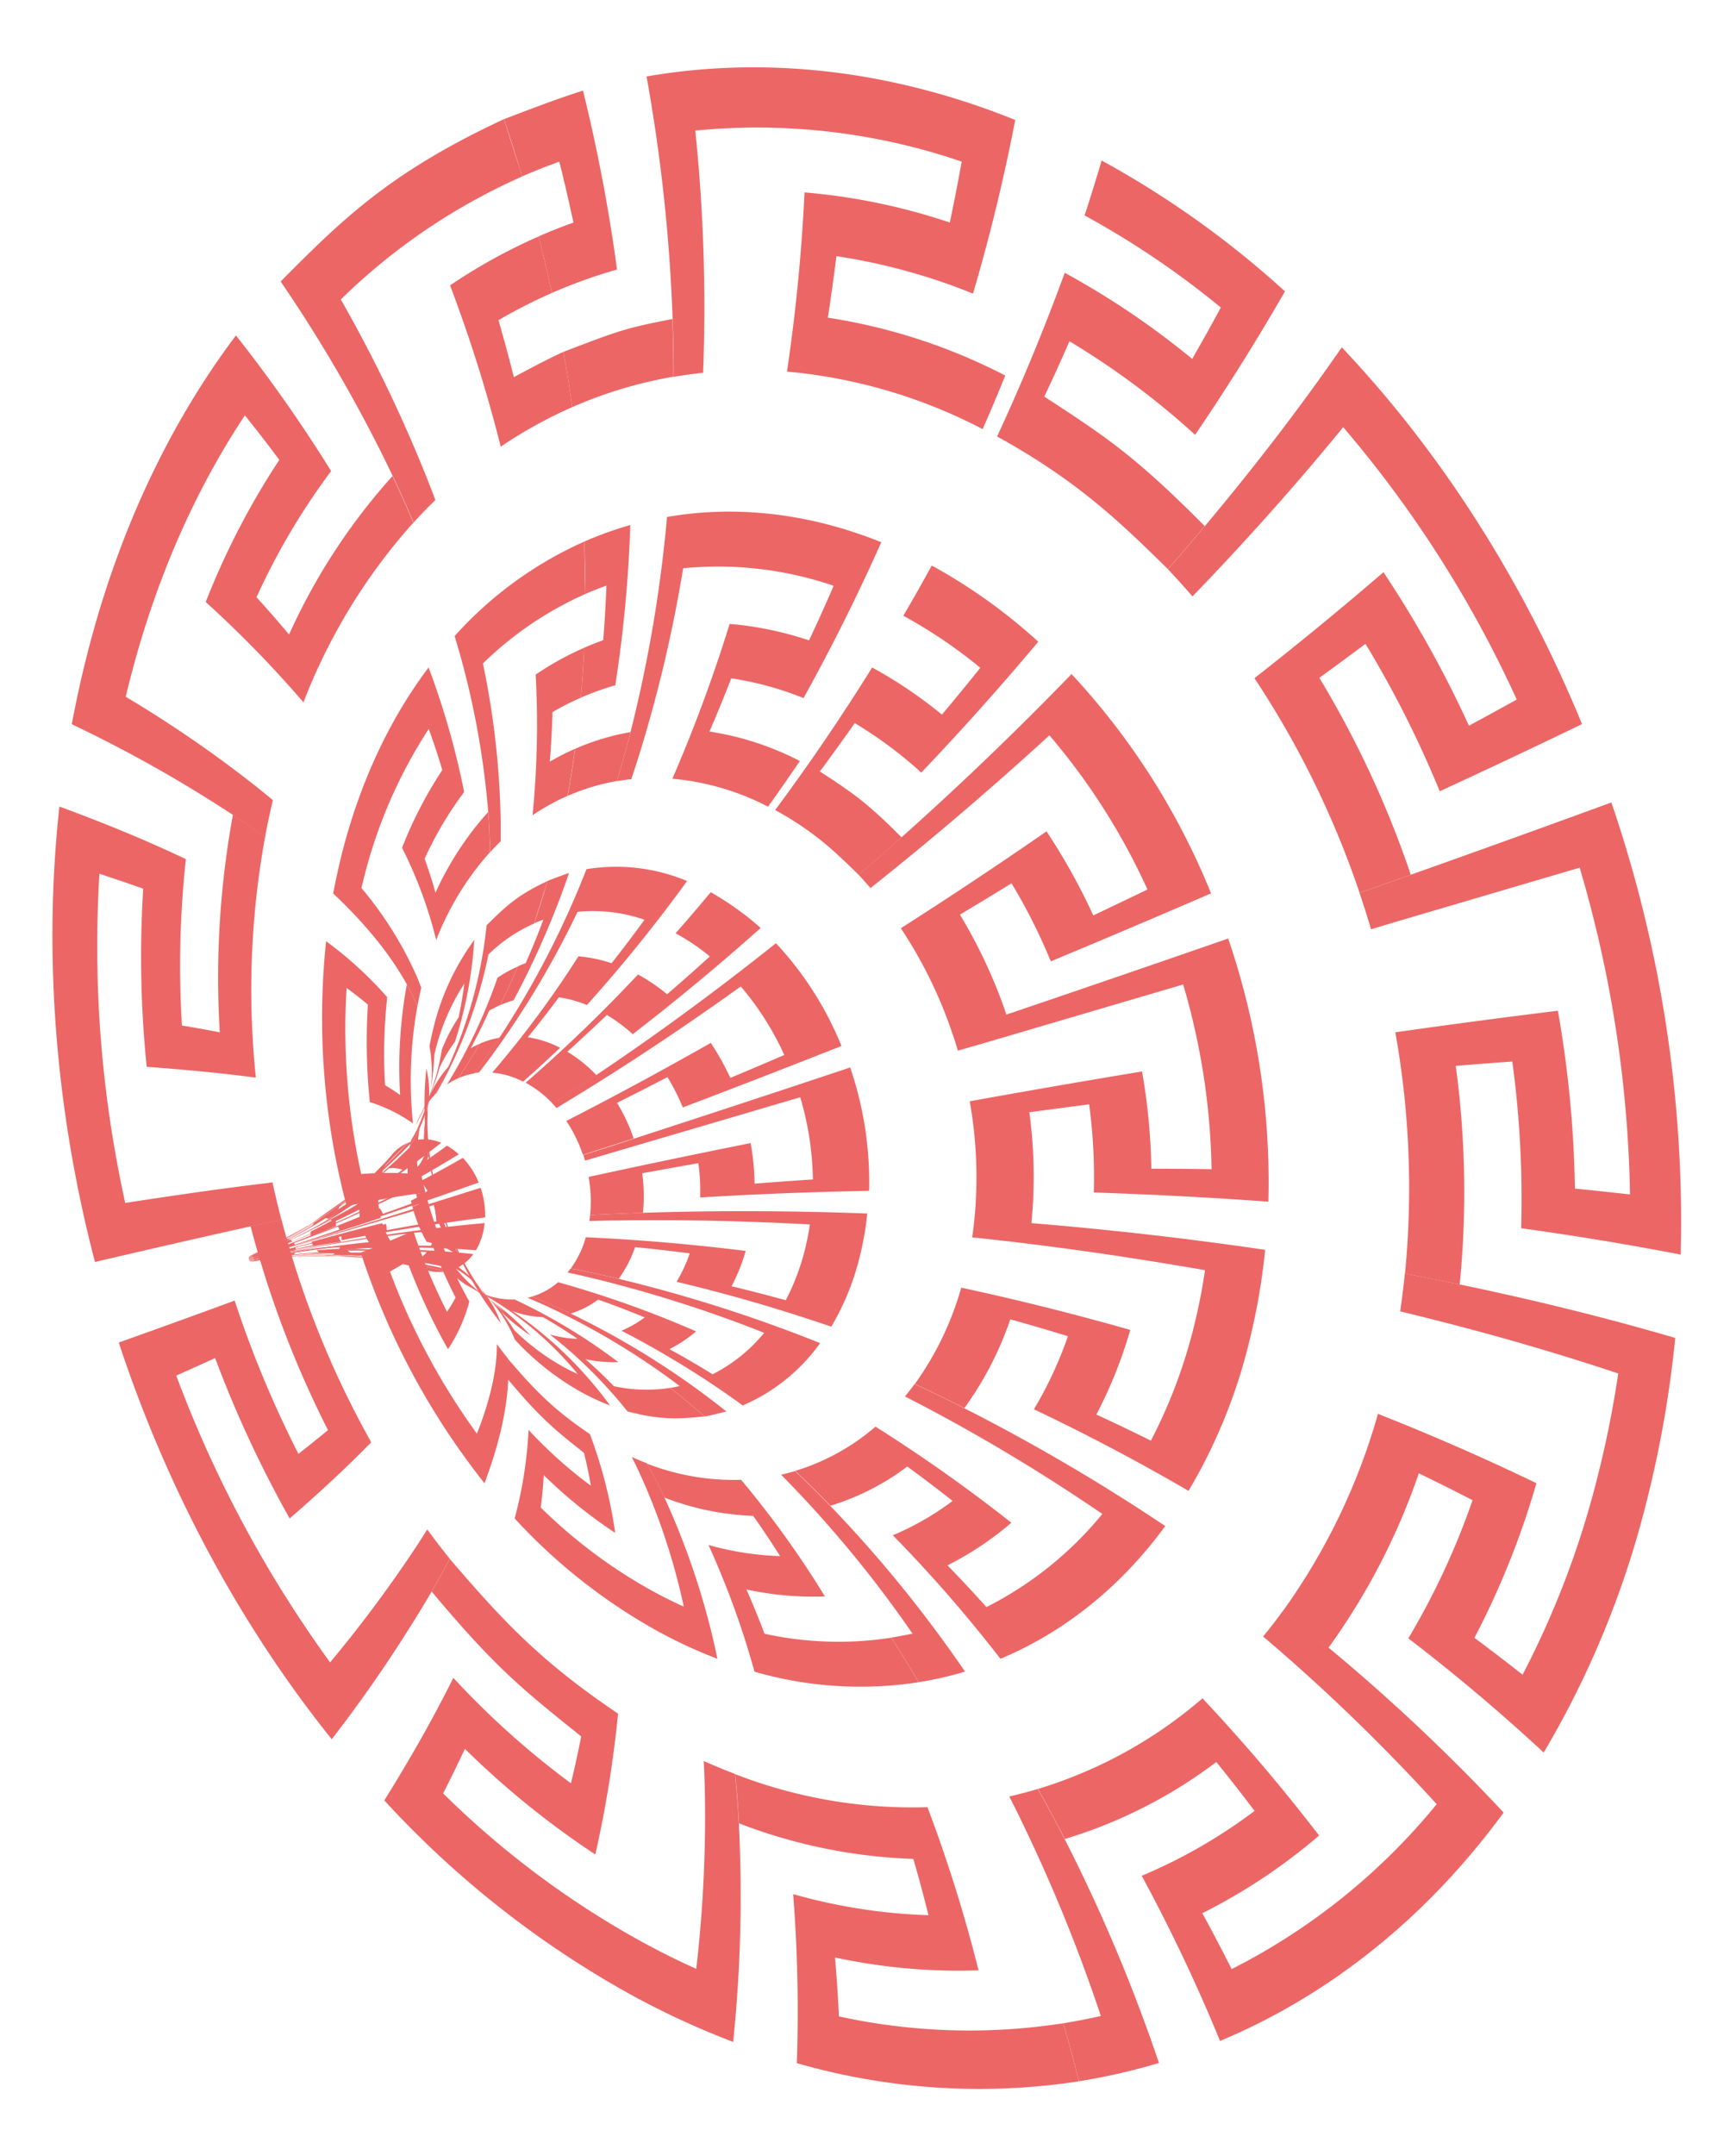 <svg xmlns="http://www.w3.org/2000/svg" xmlns:xlink="http://www.w3.org/1999/xlink" width="439.234" height="545.184" viewBox="0 0 439.234 545.184">
  <defs>
    <clipPath id="clip-path">
      <path id="Path_19" data-name="Path 19" d="M219.61,322.19C312.89,294.8,344.7,156.83,290.65,14,338.92-7.14,396.11-5.09,451.83,25.22,416.86,161.84,312.89,294.8,219.61,322.19Z" transform="translate(-182.19 -16.98)" fill="none"/>
    </clipPath>
    <clipPath id="clip-path-2">
      <path id="Path_56" data-name="Path 56" d="M445.74,543.09C414.13,393.7,312.89,294.8,219.61,322.19c93.28-27.39,197.25-160.35,232.22-297C567.93,88.38,633.7,250.33,598.73,387,576,475.62,516.48,531.82,445.74,543.09Z" transform="translate(-182.19 -16.98)" fill="none"/>
    </clipPath>
    <clipPath id="clip-path-3">
      <path id="Path_89" data-name="Path 89" d="M288.59,326.13a63.411,63.411,0,0,0-14.35-5.52c-2.66-.71-6.26-1.4-9-1.85-2.16-.36-5.07-.63-7.25-.82a81,81,0,0,0-14.1-.07c-3.26.36-7.64.67-10.87,1.24-4.07.73-9.45,2-13.43,3.08,93.28-27.39,194.52,71.51,226.13,220.9-38.26,6.09-79.8-1-120.55-23.13-116.1-63.15-181.87-225.1-146.9-361.72C196.48,87.18,238.33,37,290.65,14c54.05,142.8,22.24,280.77-71,308.16a190.892,190.892,0,0,0,20-8A94.49,94.49,0,0,0,254.16,305c3.25-2.56,7.4-6.21,10.37-9.08a77.6,77.6,0,0,0,5.44-6.15c.95-1.15,2.11-2.77,2.94-4s1.88-3,2.65-4.33a33.658,33.658,0,0,0,2.18-4.85c-.15.75-.33,1.76-.42,2.53s-.19,2-.22,2.92a55.212,55.212,0,0,0,.2,7.32,79.809,79.809,0,0,0,2.46,13.54c.41,1.39.91,3.26,1.42,4.61,2.09,5.67,2.36,6.4,3.45,8.53a55.208,55.208,0,0,0,3.76,6.86,39.252,39.252,0,0,0,4.58,6c-1-.73-1.75-1.25-1.76-1.25C290.44,327.19,289.4,326.55,288.59,326.13Z" transform="translate(-182.19 -16.98)" fill="none"/>
    </clipPath>
    <clipPath id="clip-path-4">
      <path id="Path_110" data-name="Path 110" d="M219.61,322.19c5.19-1.71,12.16-4,17-6.53,2.78-1.43,6.52-3.31,9.17-5,3.35-2.1,7.68-5.11,10.79-7.55a115.011,115.011,0,0,0,9.83-9.16c1.52-1.56,3.28-3.88,4.64-5.58.86-1.09,5.06-6.85,6.68-11.78a34.535,34.535,0,0,0-.65,5.6,57.634,57.634,0,0,0,.21,7.24,64.74,64.74,0,0,0,1.34,8.83c.26,1.41.73,3.27,1.13,4.65s.9,3.25,1.41,4.61c2.1,5.68,2.37,6.41,3.47,8.57a56.557,56.557,0,0,0,3.8,6.91c.55.84,1.28,2,1.89,2.76a29.169,29.169,0,0,0,2.63,3.15c-1.1-.84-2.06-1.45-2.17-1.52-.81-.51-1.9-1.17-2.76-1.59-1.58-.76-3.69-1.77-5.31-2.43s-3.52-1.27-5-1.79A80.821,80.821,0,0,0,269,319.4a68.769,68.769,0,0,0-7-1.08c-2.93-.27-6.85-.6-9.79-.64-3.2,0-7.48.08-10.67.37C234.84,318.66,226.1,320.63,219.61,322.19Z" transform="translate(-182.19 -16.98)" fill="none"/>
    </clipPath>
  </defs>
  <g id="Layer_2" data-name="Layer 2" transform="translate(13.307 16.986)">
    <g id="Layer_1" data-name="Layer 1">
      <g id="Group_10" data-name="Group 10">
        <g id="Group_3" data-name="Group 3">
          <g id="Group_2" data-name="Group 2" clip-path="url(#clip-path)">
            <path id="Path_3" data-name="Path 3" d="M325,68.18a129.8,129.8,0,0,0-16.5,5.93Q307,67,305.14,59.81q4.35-1.91,8.83-3.51-1.64-7.68-3.57-15.41-4.78,1.71-9.44,3.75l-4.57-14.5c6-2.28,13.92-5.34,20-7.21A426.81,426.81,0,0,1,325,68.18" transform="translate(-182.19 -16.98)" fill="#ec6666"/>
            <path id="Path_4" data-name="Path 4" d="M339.27,95.29A110.73,110.73,0,0,0,313.65,103q-1-6.94-2.2-14c14.19-5.41,15.68-6,27.57-8.3q.25,7.33.25,14.58" transform="translate(-182.19 -16.98)" fill="#ec6666"/>
            <path id="Path_5" data-name="Path 5" d="M339.27,95.29l.53-.1-.53.1" transform="translate(-182.19 -16.98)" fill="#ec6666"/>
            <path id="Path_6" data-name="Path 6" d="M417.5,108.55A132.489,132.489,0,0,0,368,94a454.109,454.109,0,0,0,4.44-45.33,155.879,155.879,0,0,1,36.76,7.62q1.62-7.68,3-15.41a159.85,159.85,0,0,0-67.4-7.85A434.625,434.625,0,0,1,347,87c-.05,2.44-.13,4.88-.22,7.3q-3.5.38-6.93.94l-.53.1q0-7.25-.25-14.58a431.837,431.837,0,0,0-6.6-61.42c29.66-5.14,61.47-1.82,93.28,11-2.84,14.78-6.43,29.47-10.68,43.94a152,152,0,0,0-34.55-9.48q-1,7.83-2.17,15.56A145.69,145.69,0,0,1,423.23,95q-2.76,6.83-5.73,13.57" transform="translate(-182.19 -16.98)" fill="#ec6666"/>
            <path id="Path_7" data-name="Path 7" d="M324.57,173.36a66.311,66.311,0,0,0-8.73,3.14q.56-6.24.84-12.63c1.59-.69,3.2-1.34,4.83-1.92q.54-6.82.81-13.81c-1.8.65-3.58,1.35-5.34,2.12L316.72,137a90.666,90.666,0,0,1,11.64-4.18,336.371,336.371,0,0,1-3.79,40.5" transform="translate(-182.19 -16.98)" fill="#ec6666"/>
            <path id="Path_8" data-name="Path 8" d="M325,197.58a53.911,53.911,0,0,0-12.51,3.77q1.1-5.88,1.92-11.93a61.2,61.2,0,0,1,14-4.22q-1.61,6.28-3.44,12.38" transform="translate(-182.19 -16.98)" fill="#ec6666"/>
            <path id="Path_9" data-name="Path 9" d="M325,197.58l.27-.05-.27.05" transform="translate(-182.19 -16.98)" fill="#ec6666"/>
            <path id="Path_10" data-name="Path 10" d="M363.19,204.06A64.9,64.9,0,0,0,339,197a382.5,382.5,0,0,0,14.49-39.17A85.7,85.7,0,0,1,373.58,162q3.21-6.81,6.23-13.81a90.29,90.29,0,0,0-38.08-4.43,350,350,0,0,1-11.12,47.18c-.64,2.08-1.31,4.13-2,6.17-1.14.12-2.27.28-3.38.46l-.27.05q1.83-6.09,3.44-12.38a348.127,348.127,0,0,0,9.25-54.46c17.23-3,35.72-1.06,54.21,6.39-6.05,13.57-12.63,26.76-19.68,39.43a80.489,80.489,0,0,0-18.28-5q-2.66,6.84-5.51,13.46a74.111,74.111,0,0,1,22.87,7.46q-4,5.89-8.08,11.6" transform="translate(-182.19 -16.98)" fill="#ec6666"/>
            <path id="Path_11" data-name="Path 11" d="M298.84,253.05a25.36,25.36,0,0,0-3.39,1.22q2.34-4.78,4.43-9.8c.66-.3,1.33-.56,2-.81q2.37-5.34,4.48-11c-.8.29-1.59.6-2.37.94l3.4-10.75c1.63-.62,3.8-1.46,5.47-2a217.853,217.853,0,0,1-14,32.13" transform="translate(-182.19 -16.98)" fill="#ec6666"/>
            <path id="Path_12" data-name="Path 12" d="M288.89,271.55a17.222,17.222,0,0,0-4.05,1.22q2.84-4.25,5.43-8.74a21.221,21.221,0,0,1,5-1.51q-3.09,4.65-6.38,9" transform="translate(-182.19 -16.98)" fill="#ec6666"/>
            <path id="Path_13" data-name="Path 13" d="M288.89,271.55h0" transform="translate(-182.19 -16.98)" fill="#ec6666"/>
            <path id="Path_14" data-name="Path 14" d="M301.25,273.64a21.091,21.091,0,0,0-7.83-2.29,255.513,255.513,0,0,0,21.81-29.42,35.44,35.44,0,0,1,8.39,1.74q4.23-5.35,8.33-11a40,40,0,0,0-16.94-2,229.614,229.614,0,0,1-21.57,36.19c-1.11,1.52-2.24,3-3.38,4.46a6.8,6.8,0,0,0-1.09.15h-.08q3.28-4.38,6.38-9a229,229,0,0,0,22-42.59,46.48,46.48,0,0,1,25.45,3,384.669,384.669,0,0,1-25.33,31.36,31.24,31.24,0,0,0-7.1-1.95q-3.86,5.21-7.86,10.11a26.411,26.411,0,0,1,8.16,2.66c-3.08,2.93-6.19,5.78-9.3,8.53" transform="translate(-182.19 -16.98)" fill="#ec6666"/>
            <path id="Path_15" data-name="Path 15" d="M250,308.2a2.462,2.462,0,0,0-.38.14q4-2.64,7.82-5.62l.31-.13q4.07-3.15,7.89-6.68l-.47.19,6.88-6.94a9.757,9.757,0,0,1,1.31-.48A129.623,129.623,0,0,1,250,308.2" transform="translate(-182.19 -16.98)" fill="#ec6666"/>
            <path id="Path_16" data-name="Path 16" d="M232.26,317.66a.2.2,0,0,0-.11,0q4.47-1.9,8.72-4.18a1.39,1.39,0,0,1,.33-.1q-4.39,2.31-8.94,4.25" transform="translate(-182.19 -16.98)" fill="#ec6666"/>
            <path id="Path_17" data-name="Path 17" d="M50.07,300.68h0" fill="#ec6666"/>
            <path id="Path_18" data-name="Path 18" d="M232.59,317.71l-.21-.06a142.169,142.169,0,0,0,27.39-15.32,5.11,5.11,0,0,1,1.3.27q4.85-3.17,9.64-6.69a8,8,0,0,0-3.38-.39,134.889,134.889,0,0,1-30.5,20.1c-1.5.71-3,1.39-4.54,2h0q4.55-1.94,8.94-4.25a135,135,0,0,0,33.17-25,11.13,11.13,0,0,1,6.11.72A218.567,218.567,0,0,1,252,308.34a3.469,3.469,0,0,0-.79-.22q-4.72,2.85-9.55,5.28a2,2,0,0,1,.53.18q-4.81,2.24-9.61,4.13" transform="translate(-182.19 -16.98)" fill="#ec6666"/>
          </g>
        </g>
        <g id="Group_5" data-name="Group 5">
          <g id="Group_4" data-name="Group 4" clip-path="url(#clip-path-2)">
            <path id="Path_20" data-name="Path 20" d="M464.4,144c-11.67-11.47-22.7-22.3-43.24-33.58,6.3-13.57,12-27.42,17.12-41.42a208.141,208.141,0,0,1,32.25,21.79q3.72-6.48,7.24-13a220.822,220.822,0,0,0-34.48-23.3q2.28-6.93,4.32-13.89A239.611,239.611,0,0,1,494,73.71C487,85.87,479.42,98,471.27,110a199.3,199.3,0,0,0-31.8-23.67q-3.08,7.05-6.36,14c15.76,10.28,22.95,15,40.59,32.77q-4.57,5.44-9.3,10.85" transform="translate(-182.19 -16.98)" fill="#ec6666"/>
            <path id="Path_21" data-name="Path 21" d="M512.86,225.83a232.909,232.909,0,0,0-26.58-54.26c11.3-8.87,22.22-17.84,32.64-26.82a281,281,0,0,1,21.63,38.84q6.13-3.32,12.09-6.62a292.681,292.681,0,0,0-43.91-68.91c-10.32,12.65-21.46,25.26-33.21,37.67q-2.44,2.58-4.93,5.15c-2-2.35-4.1-4.65-6.21-6.88h0q4.73-5.4,9.3-10.85c12.52-14.91,24.18-30.08,34.69-45.29,25.48,26.91,46.12,59.63,60.79,95.31-11.49,5.57-23.53,11.25-36,17a269.4,269.4,0,0,0-18.79-37.29q-5.76,4.3-11.68,8.59a253,253,0,0,1,23.14,49.81l-13,4.6" transform="translate(-182.19 -16.98)" fill="#ec6666"/>
            <path id="Path_22" data-name="Path 22" d="M512.86,225.83l.07.21-.07-.21" transform="translate(-182.19 -16.98)" fill="#ec6666"/>
            <path id="Path_23" data-name="Path 23" d="M524.37,322.15a223.5,223.5,0,0,0-2.45-61c14-2,27.8-3.82,41.13-5.46a283.166,283.166,0,0,1,4.31,45q7,.69,13.94,1.48a309.5,309.5,0,0,0-12.74-82.67l-46.14,13.59-6.64,2q-1.335-4.5-2.85-9l-.07-.21,13-4.6c17.65-6.27,34.68-12.4,50.72-18.28a328.12,328.12,0,0,1,17.55,114.39c-13-2.52-26.5-4.75-40.37-6.68a260.008,260.008,0,0,0-2.24-42.17q-7.1.51-14.31,1.1a238.12,238.12,0,0,1,1,55.31q-6.88-1.42-13.88-2.75" transform="translate(-182.19 -16.98)" fill="#ec6666"/>
            <path id="Path_24" data-name="Path 24" d="M524.37,322.15a2.315,2.315,0,0,1-.07.69,2.315,2.315,0,0,1,.07-.69" transform="translate(-182.19 -16.98)" fill="#ec6666"/>
            <path id="Path_25" data-name="Path 25" d="M493.47,407.57a159.78,159.78,0,0,0,24.06-49.9c13.7,5.42,27.11,11.28,40.09,17.55a209.849,209.849,0,0,1-15.68,39.12q6.16,4.59,12.18,9.33A227.662,227.662,0,0,0,573,373.93a261.58,261.58,0,0,0,5.32-26.47c-15.51-5.17-31.68-9.86-48.26-14-2.3-.59-4.6-1.16-6.92-1.72q.66-4.41,1.12-8.86a2.315,2.315,0,0,1,.07-.69q7,1.32,13.88,2.75c18.87,3.92,37.17,8.44,54.53,13.53A280.681,280.681,0,0,1,585.46,380a236.482,236.482,0,0,1-26,63.36c-10.9-10.12-22.36-19.77-34.25-28.9a187.66,187.66,0,0,0,16.25-34.95q-6.74-3.48-13.6-6.79A168,168,0,0,1,505,416.85l-11.53-9.28" transform="translate(-182.19 -16.98)" fill="#ec6666"/>
            <path id="Path_26" data-name="Path 26" d="M493.47,407.57l-.35.48.35-.48" transform="translate(-182.19 -16.98)" fill="#ec6666"/>
            <path id="Path_27" data-name="Path 27" d="M431.5,452.57a114.48,114.48,0,0,0,41.63-22.93c10.29,10.95,20.16,22.54,29.5,34.71A145.332,145.332,0,0,1,473.09,484q3.82,7,7.42,14.14a160.67,160.67,0,0,0,51.88-41.72,478.287,478.287,0,0,0-38.32-37.59c-1.86-1.62-3.73-3.24-5.61-4.83,1.6-1.93,3.15-3.91,4.66-6l.35-.48q5.82,4.55,11.53,9.28a477.544,477.544,0,0,1,44.32,41.74c-19.46,26.6-44.1,46.21-71.75,57.78a432.749,432.749,0,0,0-19.81-41.78,133.17,133.17,0,0,0,28.55-16.42q-4.76-6.29-9.68-12.37a121.88,121.88,0,0,1-38.33,19.48q-3.32-6.46-6.8-12.71" transform="translate(-182.19 -16.98)" fill="#ec6666"/>
            <path id="Path_28" data-name="Path 28" d="M431.5,452.57l-.52.15.52-.15" transform="translate(-182.19 -16.98)" fill="#ec6666"/>
            <path id="Path_29" data-name="Path 29" d="M437.92,511.84q4.79-.76,9.49-1.84a408.747,408.747,0,0,0-20-49.15c-1-2.15-2.1-4.27-3.17-6.38,2.26-.51,4.5-1.1,6.71-1.75l.52-.15q3.5,6.24,6.8,12.71a422.753,422.753,0,0,1,23.85,56.61,157.615,157.615,0,0,1-20.25,4.63q-1.87-7.44-4-14.68" transform="translate(-182.19 -16.98)" fill="#ec6666"/>
            <path id="Path_30" data-name="Path 30" d="M386.15,221.33c-5.71-5.61-11.1-10.9-21.14-16.41,8.55-11.5,16.76-23.56,24.54-36.06a113.4,113.4,0,0,1,17.65,11.92q4.92-5.85,9.72-11.84a124.772,124.772,0,0,0-19.48-13.17q3.68-6.28,7.19-12.7a138.907,138.907,0,0,1,26.95,19.27c-9.52,11.36-19.43,22.43-29.6,33.11a105.741,105.741,0,0,0-16.83-12.52q-4.35,6.19-8.83,12.23c8,5.23,11.7,7.62,20.68,16.68q-5.4,4.8-10.85,9.49" transform="translate(-182.19 -16.98)" fill="#ec6666"/>
            <path id="Path_31" data-name="Path 31" d="M409.81,261.33a113.7,113.7,0,0,0-13-26.51c12.38-7.9,24.71-16.09,36.85-24.5a155.832,155.832,0,0,1,11.84,21.26q6.89-3.27,13.71-6.56a165.251,165.251,0,0,0-24.81-39c-12.88,11.79-26.15,23.22-39.64,34.13-1.87,1.51-3.74,3-5.62,4.51q-1.49-1.72-3-3.36h0q5.44-4.68,10.85-9.49c14.76-13.15,29.17-27,43-41.29A180.36,180.36,0,0,1,475.29,226c-13.36,5.78-26.92,11.53-40.54,17.2a143,143,0,0,0-9.94-19.74q-6.51,4-13.05,7.93a128.644,128.644,0,0,1,11.78,25.35l-13.73,4.64" transform="translate(-182.19 -16.98)" fill="#ec6666"/>
            <path id="Path_32" data-name="Path 32" d="M409.81,261.33v0" transform="translate(-182.19 -16.98)" fill="#ec6666"/>
            <path id="Path_33" data-name="Path 33" d="M415.43,308.39a109.459,109.459,0,0,0-1.19-29.79c14.48-2.62,29.07-5.14,43.59-7.55a155.346,155.346,0,0,1,2.36,24.61q7.63,0,15.24.12a175.157,175.157,0,0,0-7.19-46.73l-50.05,14.74-6.95,2c-.44-1.47-.9-2.94-1.4-4.4v-.1l13.73-4.64c18.79-6.37,37.59-12.81,56.06-19.23A190.69,190.69,0,0,1,489.8,304c-14.63-1.07-29.4-1.84-44.17-2.32a137.679,137.679,0,0,0-1.18-22.31l-15.13,2a121.1,121.1,0,0,1,.52,28.15q-7.21-.58-14.41-1.07" transform="translate(-182.19 -16.98)" fill="#ec6666"/>
            <path id="Path_34" data-name="Path 34" d="M415.43,308.39v0" transform="translate(-182.19 -16.98)" fill="#ec6666"/>
            <path id="Path_35" data-name="Path 35" d="M400.34,350.13a78,78,0,0,0,11.75-24.38c14.23,3.06,28.53,6.64,42.77,10.69a115.392,115.392,0,0,1-8.58,21.41q6.92,3.19,13.79,6.6a128.851,128.851,0,0,0,10.7-28.12,145.56,145.56,0,0,0,3-15c-17.19-3-34.52-5.56-51.75-7.53l-7.17-.78c.22-1.44.4-2.88.55-4.33v-.34q7.2.48,14.41,1.07c19.75,1.62,39.59,3.88,59.17,6.76a163.341,163.341,0,0,1-4.25,24.16,137.18,137.18,0,0,1-15.13,36.82c-12.86-7.49-25.95-14.38-39.12-20.64a99.081,99.081,0,0,0,8.6-18.49q-7.29-2.24-14.57-4.27a85.651,85.651,0,0,1-11.62,22.46q-6.29-3.18-12.58-6.13" transform="translate(-182.19 -16.98)" fill="#ec6666"/>
            <path id="Path_36" data-name="Path 36" d="M400.34,350.13l-.18.23.18-.23" transform="translate(-182.19 -16.98)" fill="#ec6666"/>
            <path id="Path_37" data-name="Path 37" d="M370.06,372.11a56,56,0,0,0,20.34-11.2,398.33,398.33,0,0,1,34.37,24.31A79.548,79.548,0,0,1,408.6,396q5,5.13,9.87,10.56A90.82,90.82,0,0,0,447.79,383,459.815,459.815,0,0,0,404,356.47c-2.05-1.09-4.1-2.15-6.15-3.2.78-.94,1.54-1.91,2.27-2.91l.18-.23q6.3,2.94,12.58,6.13a489.988,489.988,0,0,1,50.83,29.8c-11.31,15.46-25.63,26.86-41.7,33.58a356.278,356.278,0,0,0-27.22-31.25,70.681,70.681,0,0,0,15.11-8.69q-5.7-4.5-11.46-8.7A62.261,62.261,0,0,1,379,380.91q-4.41-4.55-8.91-8.8" transform="translate(-182.19 -16.98)" fill="#ec6666"/>
            <path id="Path_38" data-name="Path 38" d="M370.06,372.11l-.25.08.25-.08" transform="translate(-182.19 -16.98)" fill="#ec6666"/>
            <path id="Path_39" data-name="Path 39" d="M394.4,414.27c1.8-.28,3.59-.63,5.36-1a297.64,297.64,0,0,0-29-35.81q-2.12-2.24-4.26-4.39c1.1-.25,2.19-.54,3.28-.85l.25-.08q4.5,4.26,8.91,8.8a325.061,325.061,0,0,1,34.11,41.94,88.788,88.788,0,0,1-11.77,2.69q-3.37-5.76-6.91-11.27" transform="translate(-182.19 -16.98)" fill="#ec6666"/>
            <path id="Path_40" data-name="Path 40" d="M308.73,279.2a27.831,27.831,0,0,0-6.85-5.3,386.4,386.4,0,0,0,28.43-27.38,46.883,46.883,0,0,1,7.36,5q5.43-4.68,10.82-9.57a55.211,55.211,0,0,0-8.67-5.86q4.49-5.08,8.88-10.38a74.571,74.571,0,0,1,12.65,9.05c-10.7,9.51-21.52,18.5-32.38,26.87a41,41,0,0,0-6.54-4.87q-5,4.78-10,9.31a34.911,34.911,0,0,1,7.38,5.94q-5.52,3.7-11,7.21" transform="translate(-182.19 -16.98)" fill="#ec6666"/>
            <path id="Path_41" data-name="Path 41" d="M316.37,292.15a36.551,36.551,0,0,0-4.2-8.58c12-6.13,24.22-12.74,36.55-19.74a64.179,64.179,0,0,1,4.94,8.86q6.79-2.85,13.66-5.8a73.7,73.7,0,0,0-11-17.34c-13.7,9.81-27.42,19-41,27.32q-2.82,1.74-5.63,3.43c-.32-.37-.65-.73-1-1.09h0q5.5-3.51,11-7.21c15.14-10.13,30.4-21.33,45.52-33.39a84.649,84.649,0,0,1,16.58,26c-13.55,5.36-27,10.56-40.15,15.55a55.08,55.08,0,0,0-3.87-7.67Q331.4,275.79,325,279a45.711,45.711,0,0,1,4.21,9q-6.5,2.1-12.86,4.15" transform="translate(-182.19 -16.98)" fill="#ec6666"/>
            <path id="Path_42" data-name="Path 42" d="M316.37,292.15h0" transform="translate(-182.19 -16.98)" fill="#ec6666"/>
            <path id="Path_43" data-name="Path 43" d="M318.19,307.38a35.051,35.051,0,0,0-.38-9.64c13.28-2.9,27-5.76,41-8.57a64.345,64.345,0,0,1,1,10.27q7.34-.58,14.75-1.07a77.55,77.55,0,0,0-3.2-20.79l-48,14.13-6.45,1.9c-.14-.48-.29-.95-.45-1.42h0q6.38-2,12.86-4.15c17.73-5.76,36.07-11.79,54.67-18a89.871,89.871,0,0,1,4.79,31.22c-14.5.27-28.79.83-42.74,1.68a52.57,52.57,0,0,0-.46-8.68q-7.17,1.26-14.2,2.55a43.24,43.24,0,0,1,.18,10q-6.71.23-13.28.56" transform="translate(-182.19 -16.98)" fill="#ec6666"/>
            <path id="Path_44" data-name="Path 44" d="M318.19,307.38h0" transform="translate(-182.19 -16.98)" fill="#ec6666"/>
            <path id="Path_45" data-name="Path 45" d="M313.31,320.89a25.159,25.159,0,0,0,3.8-7.89c13.13.59,26.66,1.75,40.45,3.45a48.062,48.062,0,0,1-3.58,8.94q6.82,1.65,13.71,3.54a57.311,57.311,0,0,0,4.77-12.51,65.361,65.361,0,0,0,1.33-6.66c-16.81-.91-33.3-1.25-49.2-1-2.2,0-4.4.08-6.58.13.07-.46.12-.93.17-1.4v-.11q6.57-.33,13.28-.56c18.35-.61,37.42-.55,56.85.17a77.571,77.571,0,0,1-2,11.34,64.73,64.73,0,0,1-7.1,17.29c-13.18-4.51-26.28-8.31-39.15-11.35a38.6,38.6,0,0,0,3.34-7.19c-4.64-.6-9.26-1.13-13.83-1.58a30.581,30.581,0,0,1-4.14,8q-6.1-1.44-12.13-2.62" transform="translate(-182.19 -16.98)" fill="#ec6666"/>
            <path id="Path_46" data-name="Path 46" d="M313.31,320.89l-.06.08.06-.08" transform="translate(-182.19 -16.98)" fill="#ec6666"/>
            <path id="Path_47" data-name="Path 47" d="M303.51,328a18,18,0,0,0,6.58-3.63A266.876,266.876,0,0,1,345,336.81a33.379,33.379,0,0,1-6.74,4.49q5.48,3,10.92,6.36a40.31,40.31,0,0,0,13.05-10.49,331,331,0,0,0-43.76-13.9q-3-.72-6-1.36c.25-.31.49-.62.73-.94l.06-.08q6,1.17,12.13,2.62a370,370,0,0,1,51,16.27,46.781,46.781,0,0,1-19.58,15.77,237.328,237.328,0,0,0-30.69-18.91,27.182,27.182,0,0,0,5.88-3.37q-5.9-2.43-11.78-4.5a22.35,22.35,0,0,1-7,3.54q-4.9-2.32-9.82-4.3" transform="translate(-182.19 -16.98)" fill="#ec6666"/>
            <path id="Path_48" data-name="Path 48" d="M303.51,328h0" transform="translate(-182.19 -16.98)" fill="#ec6666"/>
            <path id="Path_49" data-name="Path 49" d="M338.47,351.1c.8-.12,1.6-.28,2.39-.46a185.841,185.841,0,0,0-33.71-20.24c-1.59-.72-3.19-1.42-4.78-2.09.35-.08.71-.18,1.06-.28h.08q4.92,2,9.82,4.3a208.279,208.279,0,0,1,39.34,24.74c-1.65.41-3.86,1-5.53,1.27q-4.29-3.78-8.67-7.22" transform="translate(-182.19 -16.98)" fill="#ec6666"/>
            <path id="Path_50" data-name="Path 50" d="M232.86,317.84l-.2-.14A198.866,198.866,0,0,0,262.15,303a7.86,7.86,0,0,1,1.14.77q5.35-2.86,10.77-6a11,11,0,0,0-1.74-1.17q4.83-3.24,9.64-6.76a15.791,15.791,0,0,1,3,2.18,343.659,343.659,0,0,1-31.66,17.15,4.169,4.169,0,0,0-.73-.54q-5.13,2.69-10.24,5a4.786,4.786,0,0,1,.5.39q-5.06,2.06-10,3.84" transform="translate(-182.19 -16.98)" fill="#ec6666"/>
            <path id="Path_51" data-name="Path 51" d="M233.05,318.2a.66.66,0,0,0-.11-.24c10.2-3.45,20.93-7.57,32.06-12.27a10.341,10.341,0,0,1,.77,1.38q5.93-2.11,12.05-4.35a14.84,14.84,0,0,0-2.21-3.47,380.527,380.527,0,0,1-37.74,16.8q-2.52.94-5,1.83h0q4.95-1.79,10-3.84A375.329,375.329,0,0,0,286,292.91a20.27,20.27,0,0,1,4,6.25c-12.22,4.31-24,8.34-35.18,12a5.312,5.312,0,0,0-.43-.86q-5.65,2.18-11.12,4.13a2.881,2.881,0,0,1,.27.59l-10.42,3.15" transform="translate(-182.19 -16.98)" fill="#ec6666"/>
            <path id="Path_52" data-name="Path 52" d="M233.1,318.61a.75.75,0,0,0,0-.26c10.43-2.89,21.63-5.81,33.47-8.73a9.409,9.409,0,0,1,.15,1.59q6.17-1.14,12.55-2.2a16.249,16.249,0,0,0-.64-4.16l-40.39,11.87-5.17,1.52h0l10.42-3.15c14.55-4.42,30.32-9.33,47-14.6a21.78,21.78,0,0,1,1.15,7.5c-12.72,1.63-24.89,3.55-36.35,5.76a6.109,6.109,0,0,0-.05-1q-5.91,1.42-11.57,2.87a2.919,2.919,0,0,1,0,.66q-5.38,1.1-10.52,2.33" transform="translate(-182.19 -16.98)" fill="#ec6666"/>
            <path id="Path_53" data-name="Path 53" d="M233,319a.68.68,0,0,0,.1-.21,263.493,263.493,0,0,1,33.3-4.92,7.211,7.211,0,0,1-.56,1.39q6-.21,12.08-.12a11.58,11.58,0,0,0,.95-2.5c.11-.44.2-.88.27-1.33a373.8,373.8,0,0,0-40.82,6.21c-1.75.37-3.49.76-5.2,1.16h0q5.13-1.23,10.52-2.33a455.017,455.017,0,0,1,47.86-6.94,18,18,0,0,1-.48,2.72,15.521,15.521,0,0,1-1.71,4.15,237.116,237.116,0,0,0-34.72-.14,4.432,4.432,0,0,0,.37-.79q-5.83.66-11.45,1.57a2,2,0,0,1-.27.52Q238,318,233,319" transform="translate(-182.19 -16.98)" fill="#ec6666"/>
            <path id="Path_54" data-name="Path 54" d="M232.7,319.17a.519.519,0,0,0,.18-.1A148.111,148.111,0,0,1,264.42,317a4.749,4.749,0,0,1-1,.7c3.58.25,7.19.64,10.81,1.16a8.13,8.13,0,0,0,2.61-2.1,180.23,180.23,0,0,0-38.79,1.4c-1.7.25-3.39.54-5.07.85h0q5-1,10.25-1.6a204.107,204.107,0,0,1,45.41-.16,11.24,11.24,0,0,1-4.71,3.79A138.7,138.7,0,0,0,253,317.45a2.841,2.841,0,0,0,.65-.38q-5.46.12-10.8.65a1.471,1.471,0,0,1-.45.23c-3.26.27-6.5.67-9.73,1.22" transform="translate(-182.19 -16.98)" fill="#ec6666"/>
            <path id="Path_55" data-name="Path 55" d="M272.05,319.54l.48-.1a117.73,117.73,0,0,0-35-1c-1.61.2-3.22.44-4.83.71h0c3.23-.55,6.47-.95,9.73-1.22a126.16,126.16,0,0,1,40.48,3.41,9.712,9.712,0,0,1-1.32.3q-4.75-1.25-9.54-2.12" transform="translate(-182.19 -16.98)" fill="#ec6666"/>
          </g>
        </g>
        <g id="Group_7" data-name="Group 7">
          <g id="Group_6" data-name="Group 6" clip-path="url(#clip-path-3)">
            <path id="Path_57" data-name="Path 57" d="M354.89,448.82a123.9,123.9,0,0,0,48.66,8.36,375.868,375.868,0,0,1,12.92,41.27,147.68,147.68,0,0,1-36.32-3.25q.64,7.35,1,14.91a154.6,154.6,0,0,0,56.77,1.73q2.1,7.24,4,14.68a166.359,166.359,0,0,1-71.43-4.59,379.783,379.783,0,0,0-.93-42.76,141.92,141.92,0,0,0,34.24,5.34q-1.8-7.25-3.83-14.24a135.559,135.559,0,0,1-44.12-9q-.34-6.33-.94-12.43" transform="translate(-182.19 -16.98)" fill="#ec6666"/>
            <path id="Path_58" data-name="Path 58" d="M332.63,370.28a60.45,60.45,0,0,0,23.77,4.08,246.082,246.082,0,0,1,21.21,29.52,80.52,80.52,0,0,1-19.87-1.78q2.4,5.44,4.58,11.2a87.23,87.23,0,0,0,32.08,1q3.53,5.5,6.91,11.27a96.58,96.58,0,0,1-41.52-2.66,219.152,219.152,0,0,0-11.65-32.07,75.239,75.239,0,0,0,18.12,2.83q-3.31-5.25-6.81-10.19A69,69,0,0,1,337,378.86c-1.39-2.95-2.84-5.82-4.36-8.58" transform="translate(-182.19 -16.98)" fill="#ec6666"/>
            <path id="Path_59" data-name="Path 59" d="M291.39,327.41a19.65,19.65,0,0,0,7.7,1.33,146,146,0,0,1,26.24,15.85,33.7,33.7,0,0,1-8.3-.74q3.68,3.22,7.16,6.82a38.751,38.751,0,0,0,14.28.43q4.38,3.45,8.67,7.22c-7.26.78-11.57.79-19.49-1.26A119,119,0,0,0,308,337.59a29.1,29.1,0,0,0,7,1.1q-4.29-2.94-8.72-5.48a24.52,24.52,0,0,1-8-1.64q-3.39-2.25-7-4.16" transform="translate(-182.19 -16.98)" fill="#ec6666"/>
            <path id="Path_60" data-name="Path 60" d="M282.67,394.36c13.28,15.46,22.77,25.8,42.59,39.15a291.441,291.441,0,0,1-5.75,35.64,218.788,218.788,0,0,1-33-26.73Q283.9,448,281,453.69a227.933,227.933,0,0,0,50.46,37.64q6.78,3.69,13.58,6.75a333.186,333.186,0,0,0,2.14-46.59q-.09-3-.24-6c2.65,1.19,5.3,2.28,7.94,3.29v.07q.58,6.1.94,12.43a359.113,359.113,0,0,1-1.44,55.29,209.327,209.327,0,0,1-25.59-11.8,246.589,246.589,0,0,1-62.67-49.31q10.15-16.26,17.46-31a213.445,213.445,0,0,0,29.76,26.68q1.45-6,2.59-11.87C301.1,427.39,294.32,422,278.1,402.63q2.43-4.22,4.57-8.27" transform="translate(-182.19 -16.98)" fill="#ec6666"/>
            <path id="Path_61" data-name="Path 61" d="M240.11,308.54a237.22,237.22,0,0,0,22.7,56.33q-8.79,9-20.64,19.27a291.371,291.371,0,0,1-18.86-40.58q-4.73,2.16-9.83,4.44a304.371,304.371,0,0,0,38.92,72.55,330.773,330.773,0,0,0,22.16-29.83q1.24-1.94,2.42-3.81,2.77,3.78,5.7,7.43h0q-2.13,4-4.57,8.27A356,356,0,0,1,252.82,440c-23.42-29.19-41.77-63.6-53.89-100.37q16.24-5.79,29.32-10.61a273.741,273.741,0,0,0,16.14,38.77q3.92-3.06,7.48-6a257.731,257.731,0,0,1-19.59-51.59l7.83-1.71" transform="translate(-182.19 -16.98)" fill="#ec6666"/>
            <path id="Path_62" data-name="Path 62" d="M240.11,308.54l-.06-.21.06.21" transform="translate(-182.19 -16.98)" fill="#ec6666"/>
            <path id="Path_63" data-name="Path 63" d="M235.94,211.81a215,215,0,0,0-2.32,60.81Q221.47,271,206,269.89a273.715,273.715,0,0,1-.88-45.07q-5.34-1.9-11.08-3.77a301.08,301.08,0,0,0,6.53,83.27q18.91-2.94,33.35-4.72l3.91-.48c.67,3.09,1.41,6.16,2.2,9.21l.06.21-7.83,1.71q-16.77,3.72-39.35,9c-9.81-37.53-13.18-76.89-9-115.22q17.6,6.47,32,13.3a250.648,250.648,0,0,0-1,42.1q5,.82,9.58,1.73a228.56,228.56,0,0,1,3.33-55.07q4.24,2.84,8.14,5.68" transform="translate(-182.19 -16.98)" fill="#ec6666"/>
            <path id="Path_64" data-name="Path 64" d="M235.94,211.81a3.888,3.888,0,0,1,.13-.68,4.275,4.275,0,0,1-.13.68" transform="translate(-182.19 -16.98)" fill="#ec6666"/>
            <path id="Path_65" data-name="Path 65" d="M273.49,132.19a147.72,147.72,0,0,0-27.83,45.48,284.774,284.774,0,0,0-24.73-25.38,193.89,193.89,0,0,1,18.62-35.95q-4.17-5.62-8.71-11.26c-12.61,19-22.56,41.43-29.08,66.88-.37,1.43-.72,2.87-1.06,4.31A305.562,305.562,0,0,1,234,199.21c1.33,1.07,2.64,2.13,3.91,3.2q-1,4.34-1.86,8.72a4.275,4.275,0,0,1-.13.68q-3.9-2.84-8.14-5.68a340.6,340.6,0,0,0-40.73-22.92q1.67-9,3.92-17.8c8-31.4,21-58.47,37.61-80.56a372.538,372.538,0,0,1,24.08,34.32,173.166,173.166,0,0,0-18.88,31.92q4.3,4.72,8.24,9.43a155.529,155.529,0,0,1,26.17-40.1c1.87,4,3.62,7.87,5.28,11.77" transform="translate(-182.19 -16.98)" fill="#ec6666"/>
            <path id="Path_66" data-name="Path 66" d="M273.49,132.19l.39-.43-.39.43" transform="translate(-182.19 -16.98)" fill="#ec6666"/>
            <path id="Path_67" data-name="Path 67" d="M308.51,74.11A132.3,132.3,0,0,0,295,81q2.11,7.23,3.89,14.4c3.75-2,8.71-4.67,12.57-6.4q1.24,7,2.2,14a113.72,113.72,0,0,0-18.08,10,369.586,369.586,0,0,0-12.83-40.81,141.322,141.322,0,0,1,22.4-12.37Q307,67,308.51,74.11" transform="translate(-182.19 -16.98)" fill="#ec6666"/>
            <path id="Path_68" data-name="Path 68" d="M301,44.64a155.5,155.5,0,0,0-45.89,31.11,362,362,0,0,1,21.57,44.66c.81,2,1.59,4.06,2.35,6.09-1.74,1.69-3.45,3.44-5.11,5.26l-.39.43c-1.66-3.9-3.41-7.82-5.28-11.77A369.818,369.818,0,0,0,239.89,71.2c15.33-15.4,27.45-27.57,56.5-41.06L301,44.64" transform="translate(-182.19 -16.98)" fill="#ec6666"/>
            <path id="Path_69" data-name="Path 69" d="M297.33,343.67c6.49,7.55,11.12,12.6,20.8,19.12a118.29,118.29,0,0,1,6.41,25,119.791,119.791,0,0,1-18.08-14.62q-.22,4-.76,8.19a128.83,128.83,0,0,0,28.52,21.27q3.82,2.08,7.67,3.81a164.283,164.283,0,0,0-11.17-33.74c-.64-1.39-1.31-2.77-2-4.12,1.3.58,2.59,1.12,3.88,1.61h0c1.52,2.76,3,5.63,4.36,8.58a190.649,190.649,0,0,1,13.44,40.87,121.889,121.889,0,0,1-14.88-6.86,143.6,143.6,0,0,1-36.42-28.65,106.731,106.731,0,0,0,3.52-22.4,111.56,111.56,0,0,0,15.75,14.11c-.48-2.86-1.06-5.62-1.73-8.3-7.55-6-11-8.75-19.25-18.61a47.2,47.2,0,0,0-.09-5.35" transform="translate(-182.19 -16.98)" fill="#ec6666"/>
            <path id="Path_70" data-name="Path 70" d="M276.54,301.74a115.63,115.63,0,0,0,11.09,27.52,40.48,40.48,0,0,1-5.4,12.06,158.941,158.941,0,0,1-10.32-22.2c-1.33.8-2.78,1.66-4.36,2.56a171.86,171.86,0,0,0,22,41c3-7.58,4.65-14.35,5-20.25,0-.82.06-1.62.05-2.41q1.35,1.86,2.78,3.64h0a47.2,47.2,0,0,1,.09,5.35c-.31,7.61-2.31,16.39-6,26.23a187.349,187.349,0,0,1-31.31-58.34q8.26-3.3,13.29-5.55a145.314,145.314,0,0,0,8.54,20.51,40.828,40.828,0,0,0,2.16-3.61,130.221,130.221,0,0,1-10-26.25c.93-.12,1.75-.21,2.44-.27" transform="translate(-182.19 -16.98)" fill="#ec6666"/>
            <path id="Path_71" data-name="Path 71" d="M276.54,301.74v0" transform="translate(-182.19 -16.98)" fill="#ec6666"/>
            <path id="Path_72" data-name="Path 72" d="M274.5,254.5a105.12,105.12,0,0,0-1.13,29.7,38.521,38.521,0,0,0-10.92-5.39,149.393,149.393,0,0,1-.48-24.66c-1.67-1.4-3.46-2.81-5.4-4.21a170.17,170.17,0,0,0,3.7,47.06,87.291,87.291,0,0,1,14,0,6.989,6.989,0,0,1,1.19.16q.49,2.26,1.08,4.5v.1c-.69.06-1.51.15-2.44.27-3.83.49-9.68,1.52-17.51,3.08a185.54,185.54,0,0,1-5.2-67,96.449,96.449,0,0,1,15.47,14.16,131.382,131.382,0,0,0-.55,22.27,42,42,0,0,1,3.81,2.49,116.316,116.316,0,0,1,1.7-28,60.005,60.005,0,0,1,2.68,5.48" transform="translate(-182.19 -16.98)" fill="#ec6666"/>
            <path id="Path_73" data-name="Path 73" d="M274.5,254.5a3.4,3.4,0,0,1,.07-.34,3.394,3.394,0,0,0-.07.34" transform="translate(-182.19 -16.98)" fill="#ec6666"/>
            <path id="Path_74" data-name="Path 74" d="M292.84,215.6a72.35,72.35,0,0,0-13.59,22.22,109.84,109.84,0,0,0-8.64-23.35,105.642,105.642,0,0,1,10.18-19.67q-1.53-5.15-3.43-10.39a123.52,123.52,0,0,0-16.43,37.8q-.31,1.22-.6,2.43a93.49,93.49,0,0,1,13.95,22.26c.43,1,.83,2,1.19,3q-.5,2.11-.9,4.26a3.4,3.4,0,0,0-.07.34,60.008,60.008,0,0,0-2.68-5.48c-4.18-7.53-10.41-15.25-18.64-23q1-5.22,2.28-10.35c4.67-18.25,12.21-34,21.86-46.82a201.636,201.636,0,0,1,9,31.5,91.291,91.291,0,0,0-10,16.88q1.56,4.35,2.75,8.59a79.5,79.5,0,0,1,13.32-20.4q.39,5.16.46,10.19" transform="translate(-182.19 -16.98)" fill="#ec6666"/>
            <path id="Path_75" data-name="Path 75" d="M292.84,215.6l.19-.21-.19.21" transform="translate(-182.19 -16.98)" fill="#ec6666"/>
            <path id="Path_76" data-name="Path 76" d="M315.84,176.5a70.8,70.8,0,0,0-7.16,3.64q-.19,6.36-.69,12.54a64,64,0,0,1,6.39-3.26q-.83,6.06-1.92,11.93a56,56,0,0,0-8.83,4.87,234.623,234.623,0,0,0,.79-35.58,78.141,78.141,0,0,1,12.26-6.77q-.29,6.39-.84,12.63" transform="translate(-182.19 -16.98)" fill="#ec6666"/>
            <path id="Path_77" data-name="Path 77" d="M317,150.26a88.09,88.09,0,0,0-25.93,17.58,210.832,210.832,0,0,1,4.49,39.76v5.22c-.85.83-1.68,1.69-2.5,2.57l-.19.21q-.07-5-.46-10.19a211.353,211.353,0,0,0-8.5-44.5A97.17,97.17,0,0,1,316.72,137l.26,13.22" transform="translate(-182.19 -16.98)" fill="#ec6666"/>
            <path id="Path_78" data-name="Path 78" d="M292.47,328.41l.27.29.23.23a40.811,40.811,0,0,0,3.47,2.86,51.4,51.4,0,0,0-4.19-3.39l-1.23-.84a62.411,62.411,0,0,1,12.14,10.33,49.23,49.23,0,0,1-7.54-6.1,39.691,39.691,0,0,1,3.36,4.68,57.15,57.15,0,0,0,12.69,9.46c1.13.62,2.27,1.18,3.41,1.7a86.219,86.219,0,0,0-21.6-18.83c-1.11-.67-2.24-1.31-3.38-1.93.42.19.83.36,1.25.52h0q3.57,1.9,7,4.16a100,100,0,0,1,24.88,24,58.793,58.793,0,0,1-7-3.22,67.42,67.42,0,0,1-17.09-13.45,34.85,34.85,0,0,0-6.68-10.5" transform="translate(-182.19 -16.98)" fill="#ec6666"/>
            <path id="Path_79" data-name="Path 79" d="M281,306.91c.55,1.53,1.26,3.58,1.86,5.09l1.06,2.48a78.94,78.94,0,0,0,7.9,13.66,21.167,21.167,0,0,0-1.55-2.49h0l1,1.26a26.051,26.051,0,0,1,4.32,7.79,87.769,87.769,0,0,1-14.7-27.38c.14-.17.19-.3.15-.41" transform="translate(-182.19 -16.98)" fill="#ec6666"/>
            <path id="Path_80" data-name="Path 80" d="M277.3,279.29h0l-.15,1.81a22.083,22.083,0,0,0,0-3.15,73.94,73.94,0,0,0,.62,15.3l.06.39c.45,2.51,1.12,5.84,1.71,8.32,0-.1-.14-.18-.34-.23a86.88,86.88,0,0,1-2.44-31.43,26.39,26.39,0,0,1,.56,9" transform="translate(-182.19 -16.98)" fill="#ec6666"/>
            <path id="Path_81" data-name="Path 81" d="M278.49,277.38a22,22,0,0,0-3.06,4.33c.51-1,1.21-2.35,1.67-3.39l.21-.5a57.941,57.941,0,0,0,3.35-12.25,44,44,0,0,1,4.25-8.2q.91-4.19,1.46-8.53a55,55,0,0,0-7.31,16.81c-.09.36-.18.72-.26,1.08a89.456,89.456,0,0,1-1.11,10.09l-.14.75a35.49,35.49,0,0,0,0-12.92c.3-1.64.66-3.25,1.07-4.86a61.891,61.891,0,0,1,10.26-22A104.52,104.52,0,0,1,284,263.53a35.908,35.908,0,0,0-3.89,6.57,61.914,61.914,0,0,1-2.41,6.9,28.21,28.21,0,0,1,4.75-7.27q-1.8,3.93-3.93,7.65" transform="translate(-182.19 -16.98)" fill="#ec6666"/>
            <path id="Path_82" data-name="Path 82" d="M278.49,277.38l.06-.07-.06.07" transform="translate(-182.19 -16.98)" fill="#ec6666"/>
            <path id="Path_83" data-name="Path 83" d="M295.45,254.27a26.843,26.843,0,0,0-2.78,1.41q-2.21,4.89-4.68,9.51a22.2,22.2,0,0,1,2.28-1.16q-2.59,4.5-5.43,8.74a18.112,18.112,0,0,0-2.86,1.57,136.8,136.8,0,0,0,12.78-27,32,32,0,0,1,5.12-2.82q-2.1,5-4.43,9.8" transform="translate(-182.19 -16.98)" fill="#ec6666"/>
            <path id="Path_84" data-name="Path 84" d="M304,233.64a39.08,39.08,0,0,0-11.54,7.82,118.132,118.132,0,0,1-11,31.15c-.68,1.31-1.4,2.6-2.14,3.87-.27.27-.54.54-.81.83l-.06.07q2.13-3.72,3.93-7.65A115.39,115.39,0,0,0,292,234.09c5.09-5.11,8.27-7.89,15.41-11.2L304,233.64" transform="translate(-182.19 -16.98)" fill="#ec6666"/>
            <path id="Path_85" data-name="Path 85" d="M254.51,317.74c-4,.05-9.26,0-13.22.33a107.818,107.818,0,0,1,20.09.13,4.343,4.343,0,0,1-.72,0l-6.15-.43" transform="translate(-182.19 -16.98)" fill="#ec6666"/>
            <path id="Path_86" data-name="Path 86" d="M275.33,320.91l-3.3-.85-2.73-.59a7.74,7.74,0,0,0,2.75.07q4.79.87,9.54,2.12a10.9,10.9,0,0,1-4.69-.3l-1.57-.45" transform="translate(-182.19 -16.98)" fill="#ec6666"/>
            <path id="Path_87" data-name="Path 87" d="M249.58,308.34a2.2,2.2,0,0,0-.31.15q-4.12,2.73-8.54,5.09l.14-.07q-4.25,2.26-8.72,4.18h0c4.65-2.25,10.8-5.37,15.25-8l9.25-6.57a4.688,4.688,0,0,1,.79-.44q-3.79,3-7.82,5.62" transform="translate(-182.19 -16.98)" fill="#ec6666"/>
            <path id="Path_88" data-name="Path 88" d="M265.13,296.1a8,8,0,0,0-2.3,1.55l3.59-3.67.15-.17c.59-.65,1.17-1.3,1.74-2a10.891,10.891,0,0,1,3.7-2.68l-6.88,6.94" transform="translate(-182.19 -16.98)" fill="#ec6666"/>
          </g>
        </g>
        <g id="Group_9" data-name="Group 9">
          <g id="Group_8" data-name="Group 8" clip-path="url(#clip-path-4)">
            <path id="Path_90" data-name="Path 90" d="M290.32,326.31c.85.91,1.73,1.79,2.65,2.62l-.23-.23-.27-.29c-.68-.73-1.4-1.43-2.15-2.1" transform="translate(-182.19 -16.98)" fill="#ec6666"/>
            <path id="Path_91" data-name="Path 91" d="M280,318.8a29.389,29.389,0,0,0,6.71,6.18q2.24,1.22,4.35,2.58l1.23.84-1.17-.84a36.742,36.742,0,0,1-6.86-6.63A32.548,32.548,0,0,0,280,318.8" transform="translate(-182.19 -16.98)" fill="#ec6666"/>
            <path id="Path_92" data-name="Path 92" d="M281.15,318.49q-1-.47-2.1-.87c.29.4.59.79.9,1.18h0a32.549,32.549,0,0,1,4.26,2.13,26.16,26.16,0,0,1,7,6l-1-1.26h0a22.65,22.65,0,0,0-9.09-7.16" transform="translate(-182.19 -16.98)" fill="#ec6666"/>
            <path id="Path_93" data-name="Path 93" d="M273.22,305.24a37.722,37.722,0,0,0,3.59,8.9c3.92.85,6.82,2.31,8.7,4.35a66.123,66.123,0,0,1-4.31-9.26,1.55,1.55,0,0,1,.81.67c.56,1.38,1.28,3.23,1.88,4.58L282.83,312c-.56-1.52-1.35-3.54-1.86-5.09-.11-.26-.78-.33-2-.22a57.582,57.582,0,0,0,3.32,8,13.621,13.621,0,0,0-2.8-1.14,46.56,46.56,0,0,1-3.56-9.36c-.77.32-1.66.68-2.68,1.07" transform="translate(-182.19 -16.98)" fill="#ec6666"/>
            <path id="Path_94" data-name="Path 94" d="M273.22,305.24h0" transform="translate(-182.19 -16.98)" fill="#ec6666"/>
            <path id="Path_95" data-name="Path 95" d="M278.77,298.92c.1,1-1.39,2.39-4.51,4.1-.44.24-.9.48-1.4.73.11.49.23,1,.35,1.46h0c1-.39,1.91-.75,2.68-1.07,2.51-1.06,3.71-1.78,3.62-2.17-.58-2.48-1.28-5.81-1.71-8.32l-.06-.39q.4,2.83,1,5.63" transform="translate(-182.19 -16.98)" fill="#ec6666"/>
            <path id="Path_96" data-name="Path 96" d="M272.56,290a34,34,0,0,0-.37,9.61q4.32-3.74,5.06-7.16a64.214,64.214,0,0,1-.2-10.28c0-.33.07-.66.1-1l.15-1.81h0a25.489,25.489,0,0,1-.89,4.44,52.11,52.11,0,0,0-.22,8.66,15.591,15.591,0,0,1-1.7,2.88,41.229,41.229,0,0,1,.6-10,39.517,39.517,0,0,1-2.53,4.68" transform="translate(-182.19 -16.98)" fill="#ec6666"/>
            <path id="Path_97" data-name="Path 97" d="M272.56,290v0" transform="translate(-182.19 -16.98)" fill="#ec6666"/>
            <path id="Path_98" data-name="Path 98" d="M274.27,286c-.43.84-.9,1.67-1.39,2.49q-.17.69-.3,1.38v.11a39.517,39.517,0,0,0,2.53-4.68,35.1,35.1,0,0,0,2.46-7.71l.14-.75a83.851,83.851,0,0,1-3.42,9.16" transform="translate(-182.19 -16.98)" fill="#ec6666"/>
            <path id="Path_99" data-name="Path 99" d="M274.1,284.56a57.678,57.678,0,0,0,3.21-6.74l-.21.5c-.49,1-1.14,2.39-1.67,3.39a24.837,24.837,0,0,0-1.33,2.85" transform="translate(-182.19 -16.98)" fill="#ec6666"/>
            <path id="Path_100" data-name="Path 100" d="M232.38,319.15a.51.51,0,0,0,.2,0c2.91-.49,5.82-.87,8.71-1.12,4-.15,9.26-.43,13.22-.33l6.15.43a3.748,3.748,0,0,1-.57-.09,92.03,92.03,0,0,1,9.11,1.37h.1l2.73.59,3.3.85a92.108,92.108,0,0,0-24.33-3.3,3.513,3.513,0,0,0,.78.12q-4.89-.06-9.83.34a1.669,1.669,0,0,1-.52-.11c-3,.28-6,.7-9.07,1.25" transform="translate(-182.19 -16.98)" fill="#ec6666"/>
            <path id="Path_101" data-name="Path 101" d="M232,318.93l.16.17a101.841,101.841,0,0,1,25.71-1.94,8.6,8.6,0,0,1-1.17-.94,73.436,73.436,0,0,1,7.39.39,11.57,11.57,0,0,0,2.54,1.89c.22.12.45.24.68.34a93.209,93.209,0,0,0-30.51-.44c-1.5.22-3,.47-4.54.75h.09c3.06-.55,6.09-1,9.07-1.25A90,90,0,0,1,275.8,321a13.135,13.135,0,0,1-1.67-.77A16.341,16.341,0,0,1,270,317a79,79,0,0,0-21-.7,4.871,4.871,0,0,0,.68.61q-4.26.18-8.76.73a4.364,4.364,0,0,1-.43-.43q-4.09.72-8.47,1.72" transform="translate(-182.19 -16.98)" fill="#ec6666"/>
            <path id="Path_102" data-name="Path 102" d="M231.83,318.56a1.329,1.329,0,0,0,.1.24,205.084,205.084,0,0,1,23.24-4.64,9.8,9.8,0,0,1-.66-1.43q3.32-.8,6.23-1.42a15.331,15.331,0,0,0,1.95,3.64,120.433,120.433,0,0,0-26.42,3c-1.4.3-2.83.62-4.28,1h0q4.38-1,8.47-1.72c11.18-2,20.74-2.33,28.65-1.22a21.41,21.41,0,0,1-3.53-6.58q-7.22,1.79-17.87,4.72a7,7,0,0,0,.37.89q-3.78.74-8,1.71a2.64,2.64,0,0,1-.23-.61c-2.58.78-5.28,1.6-8.11,2.44" transform="translate(-182.19 -16.98)" fill="#ec6666"/>
            <path id="Path_103" data-name="Path 103" d="M49.65,301.59h0" fill="#ec6666"/>
            <path id="Path_104" data-name="Path 104" d="M231.82,318.15a.76.76,0,0,0,0,.26q12.88-4.21,22.09-8.28a8.449,8.449,0,0,1,0-1.59q3.16-1.77,5.9-3.6a15.05,15.05,0,0,0,.32,4.18q-9.57,3.57-24.13,8.12l-4.14,1.28h0c2.83-.84,5.53-1.66,8.11-2.44q15.84-4.83,25.29-8a20.85,20.85,0,0,1-.58-7.54,82.11,82.11,0,0,1-17.18,11,6.158,6.158,0,0,0,0,1q-3.585,1.5-7.6,3a2.35,2.35,0,0,1,0-.65c-2.56,1.13-5.25,2.21-8.07,3.26" transform="translate(-182.19 -16.98)" fill="#ec6666"/>
            <path id="Path_105" data-name="Path 105" d="M49.63,301.18v0" fill="#ec6666"/>
            <path id="Path_106" data-name="Path 106" d="M232,317.81a.669.669,0,0,0-.12.2,104,104,0,0,0,22.57-12,6.893,6.893,0,0,1,.65-1.27,84.36,84.36,0,0,0,6.53-5.58,11.109,11.109,0,0,0-1.46,3.35,1.423,1.423,0,0,1,0,.22A98.52,98.52,0,0,1,236,316.48l-4.14,1.63h0c2.82-1,5.51-2.13,8.07-3.26,10.5-4.63,18.81-9.91,25-15.72.07-.39.16-.77.26-1.16a14.68,14.68,0,0,1,2.46-5.27,88,88,0,0,1-19.26,16.62,4,4,0,0,0-.43.73q-3.7,2.24-7.83,4.26a2,2,0,0,1,.31-.47q-4,2.12-8.38,3.93" transform="translate(-182.19 -16.98)" fill="#ec6666"/>
            <path id="Path_107" data-name="Path 107" d="M49.79,300.84h0" fill="#ec6666"/>
            <path id="Path_108" data-name="Path 108" d="M262.83,297.66a98.859,98.859,0,0,1-26.54,18.21c-1.4.67-2.84,1.31-4.29,1.92h0q4.35-1.81,8.38-3.93a94.56,94.56,0,0,0,26.21-20.07l-.15.17-3.59,3.67h0" transform="translate(-182.19 -16.98)" fill="#ec6666"/>
            <path id="Path_109" data-name="Path 109" d="M232.07,317.73c4.62-2.33,10.87-5.31,15.29-8-4.5,2.54-10.56,5.81-15.25,8h0" transform="translate(-182.19 -16.98)" fill="#ec6666"/>
          </g>
        </g>
      </g>
    </g>
  </g>
</svg>
